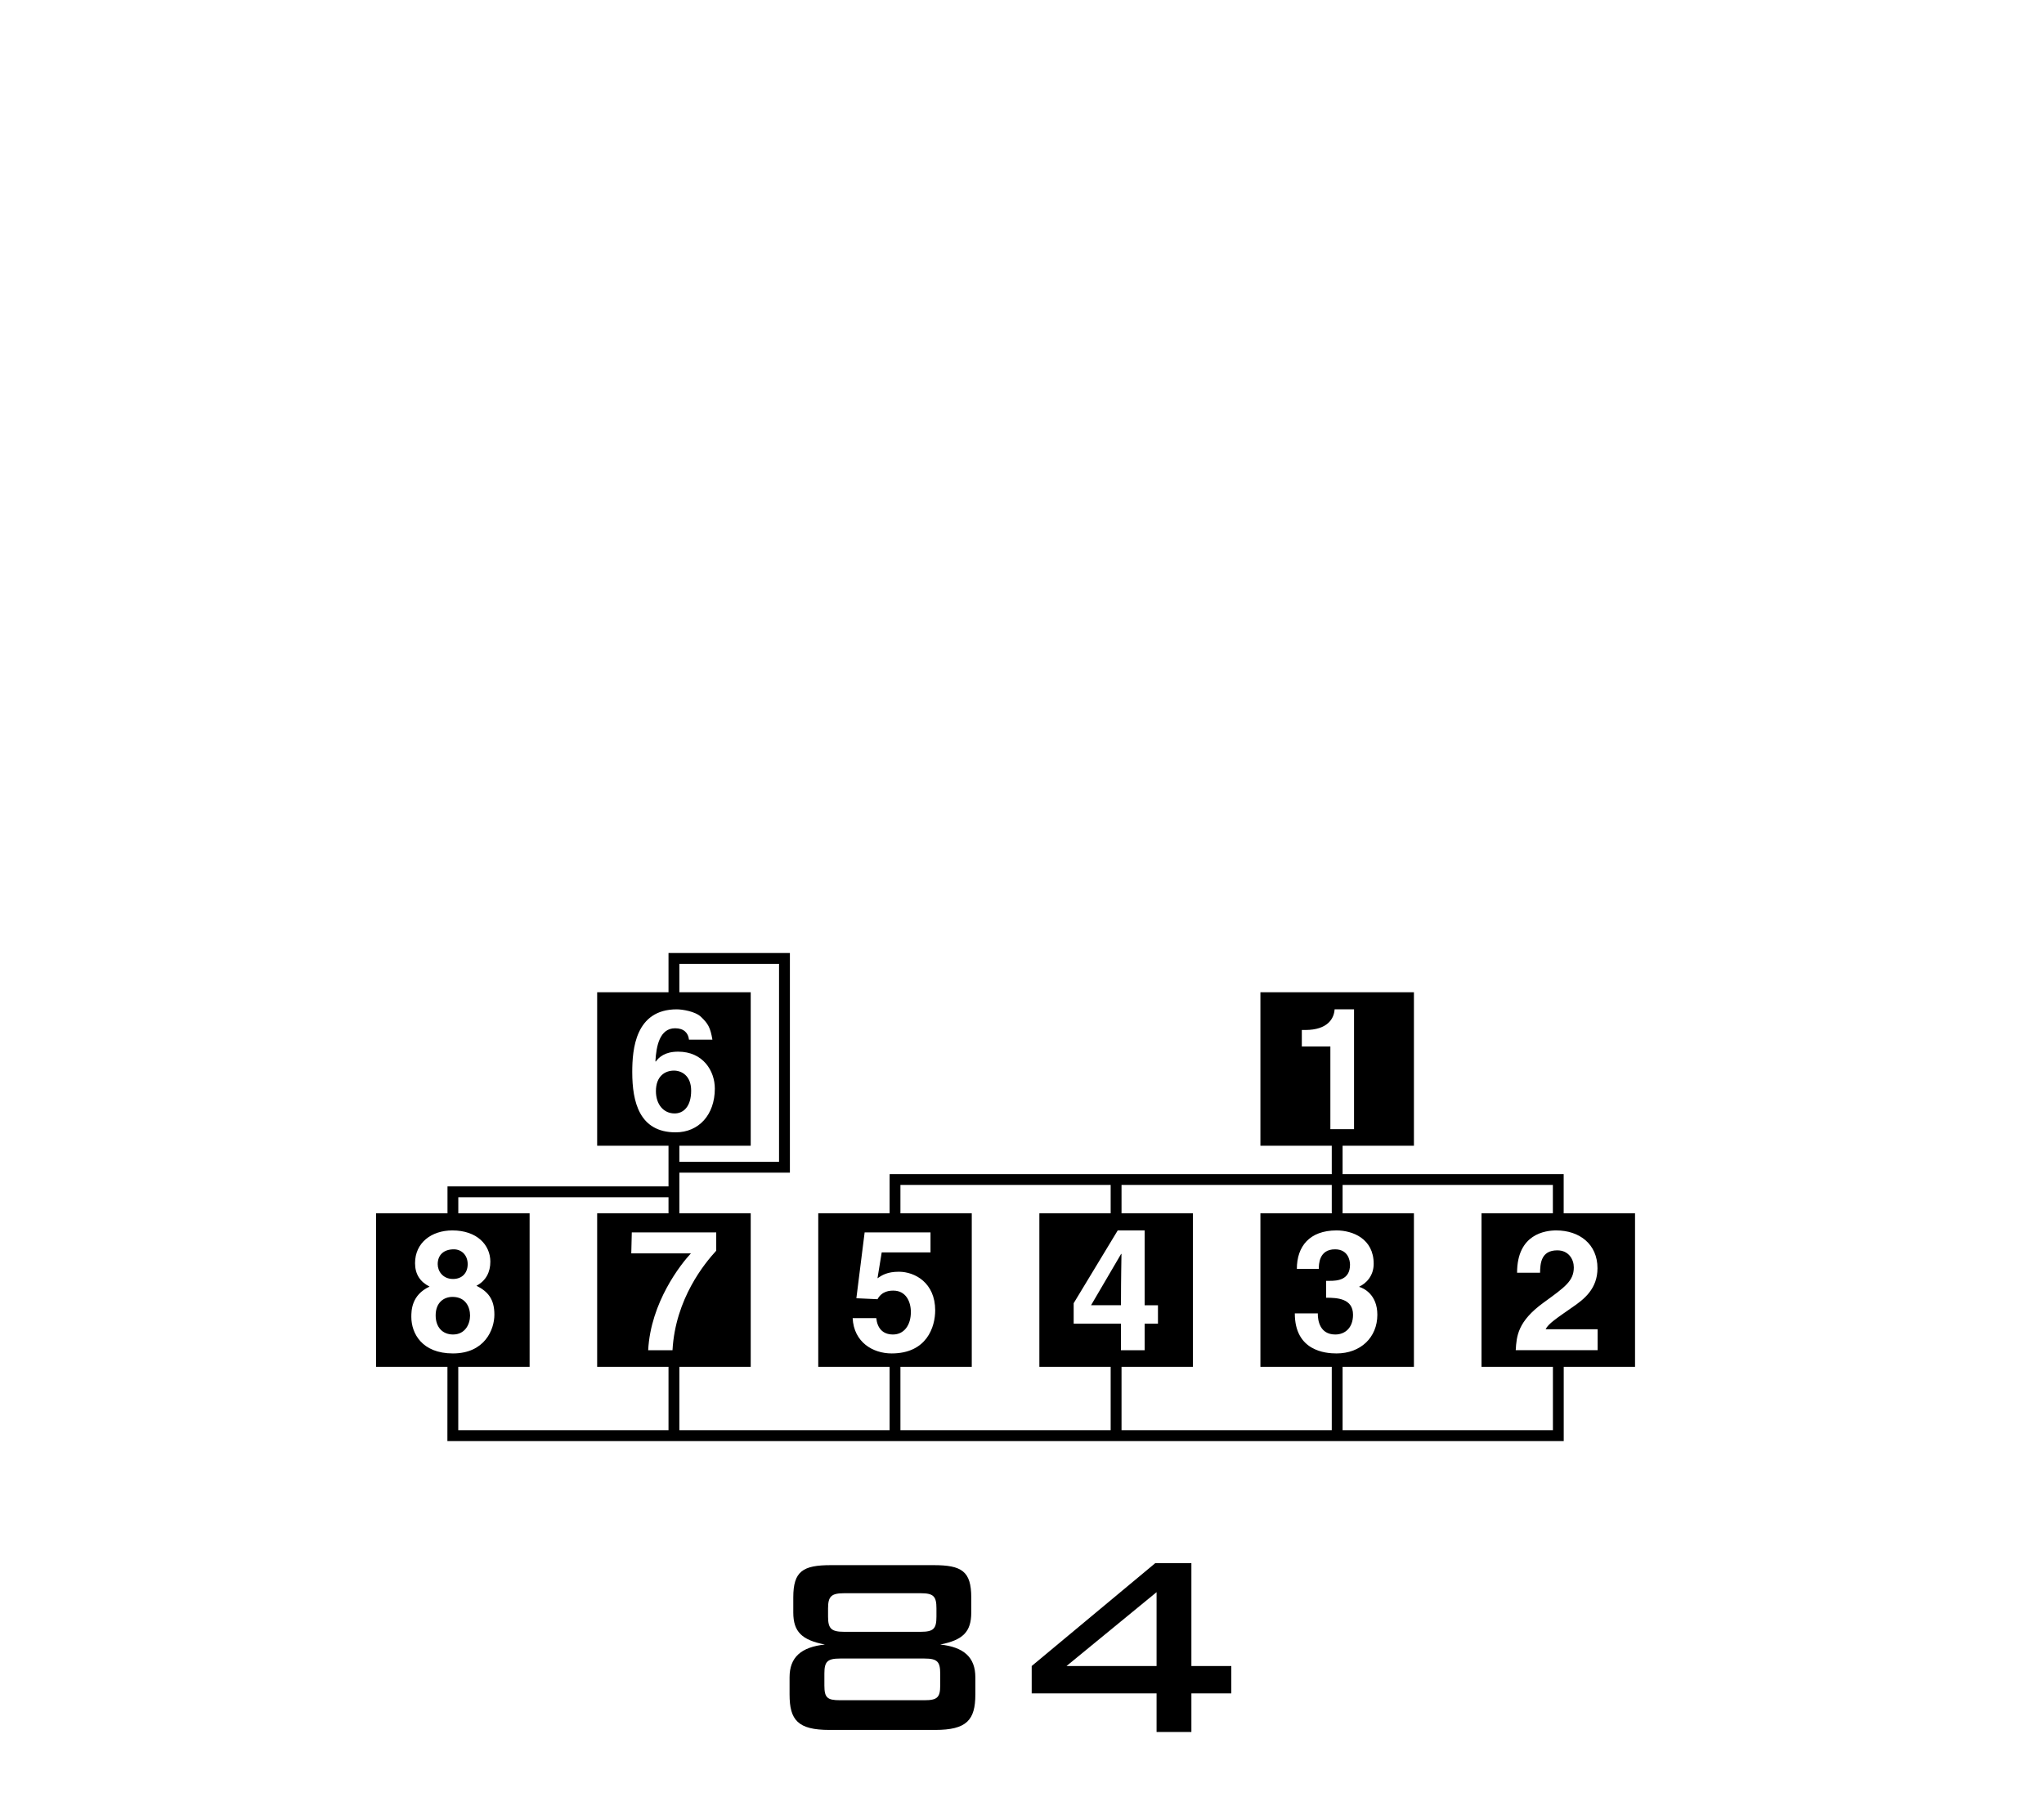 <?xml version="1.0" encoding="UTF-8"?>
<svg xmlns="http://www.w3.org/2000/svg" xmlns:xlink="http://www.w3.org/1999/xlink" width="172" height="152" viewBox="0 0 172 152">
<path fill-rule="nonzero" fill="rgb(0%, 0%, 0%)" fill-opacity="1" d="M 77.797 139.57 C 78.875 139.57 79.117 139.84 79.117 140.828 L 79.117 141.844 C 79.117 142.836 78.875 143.078 77.797 143.078 L 70.688 143.078 C 69.613 143.078 69.371 142.863 69.371 141.844 L 69.371 140.828 C 69.371 139.84 69.613 139.57 70.688 139.57 Z M 77.488 134.074 C 78.559 134.074 78.801 134.344 78.801 135.344 L 78.801 136.047 C 78.801 137.051 78.559 137.32 77.488 137.32 L 71.023 137.32 C 69.953 137.32 69.68 137.051 69.68 136.047 L 69.68 135.344 C 69.68 134.344 69.953 134.074 71.023 134.074 Z M 78.559 131.711 L 69.926 131.711 C 67.559 131.711 66.754 132.219 66.754 134.426 L 66.754 135.695 C 66.754 137.32 67.48 138.016 69.414 138.391 C 67.41 138.605 66.441 139.465 66.441 141.148 L 66.441 142.594 C 66.441 144.746 67.137 145.578 69.801 145.578 L 78.688 145.578 C 81.348 145.578 82.074 144.746 82.074 142.594 L 82.074 141.148 C 82.074 139.465 81.105 138.605 79.117 138.391 C 81.035 138.016 81.73 137.32 81.73 135.695 L 81.73 134.426 C 81.73 132.219 80.926 131.711 78.559 131.711 "/>
<path fill-rule="nonzero" fill="rgb(0%, 0%, 0%)" fill-opacity="1" d="M 97.324 140.199 L 89.746 140.199 L 97.324 133.984 Z M 97.324 145.75 L 100.254 145.75 L 100.254 142.504 L 103.613 142.504 L 103.613 140.199 L 100.254 140.199 L 100.254 131.539 L 97.219 131.539 L 86.816 140.199 L 86.816 142.504 L 97.324 142.504 Z M 97.324 145.75 "/>
<path fill-rule="nonzero" fill="rgb(0%, 0%, 0%)" fill-opacity="1" d="M 38.121 107.629 C 38.902 107.629 39.355 107.105 39.355 106.383 C 39.355 105.617 38.832 105.133 38.191 105.133 C 37.301 105.133 36.832 105.645 36.832 106.383 C 36.832 106.977 37.27 107.629 38.121 107.629 "/>
<path fill-rule="nonzero" fill="rgb(0%, 0%, 0%)" fill-opacity="1" d="M 38.078 109.137 C 37.355 109.137 36.66 109.605 36.66 110.695 C 36.66 111.66 37.215 112.301 38.125 112.301 C 39.156 112.301 39.555 111.406 39.555 110.711 C 39.555 110 39.188 109.137 38.078 109.137 "/>
<path fill-rule="nonzero" fill="rgb(0%, 0%, 0%)" fill-opacity="1" d="M 134.438 113.621 L 127.547 113.621 C 127.617 112.441 127.703 111.207 129.891 109.617 C 131.707 108.301 132.434 107.789 132.434 106.652 C 132.434 105.984 132.008 105.219 131.043 105.219 C 129.652 105.219 129.609 106.367 129.594 107.105 L 127.66 107.105 C 127.66 103.824 130.062 103.543 130.957 103.543 C 132.887 103.543 134.426 104.68 134.426 106.723 C 134.426 108.453 133.301 109.336 132.32 110.004 C 130.984 110.938 130.289 111.391 130.062 111.859 L 134.438 111.859 Z M 130.676 120.355 L 112.977 120.355 L 112.977 115.023 L 118.98 115.023 L 118.98 102.102 L 112.977 102.102 L 112.977 99.715 L 130.672 99.715 L 130.672 102.102 L 124.668 102.102 L 124.668 115.023 L 130.676 115.023 Z M 108.957 110.527 L 110.906 110.527 L 110.891 110.543 C 110.891 111.082 111.035 112.301 112.367 112.301 C 113.16 112.301 113.855 111.762 113.855 110.641 C 113.855 109.266 112.523 109.207 111.594 109.207 L 111.594 107.785 L 111.914 107.785 C 112.508 107.785 113.602 107.727 113.602 106.426 C 113.602 106.055 113.43 105.133 112.34 105.133 C 110.977 105.133 110.977 106.426 110.977 106.777 L 109.129 106.777 C 109.129 104.891 110.195 103.543 112.465 103.543 C 113.812 103.543 115.594 104.227 115.594 106.352 C 115.594 107.375 114.949 108.012 114.383 108.27 L 114.383 108.297 C 114.738 108.398 115.902 108.926 115.902 110.641 C 115.902 112.543 114.496 113.895 112.469 113.895 C 111.516 113.895 108.957 113.68 108.957 110.527 M 112.066 120.355 L 94.375 120.355 L 94.375 115.023 L 100.379 115.023 L 100.379 102.102 L 94.375 102.102 L 94.375 99.715 L 112.066 99.715 L 112.066 102.102 L 106.062 102.102 L 106.062 115.023 L 112.066 115.023 Z M 90.348 111.387 L 90.348 109.668 L 94.055 103.543 L 96.32 103.543 L 96.32 109.84 L 97.441 109.84 L 97.441 111.387 L 96.32 111.387 L 96.32 113.625 L 94.324 113.625 L 94.324 111.387 Z M 93.461 120.355 L 75.77 120.355 L 75.77 115.023 L 81.773 115.023 L 81.773 102.102 L 75.77 102.102 L 75.77 99.715 L 93.461 99.715 L 93.461 102.102 L 87.461 102.102 L 87.461 115.023 L 93.461 115.023 Z M 71.75 110.926 L 73.738 110.926 C 73.824 111.75 74.266 112.301 75.145 112.301 C 76.094 112.301 76.648 111.492 76.648 110.414 C 76.648 109.52 76.223 108.609 75.176 108.609 C 74.906 108.609 74.223 108.625 73.84 109.332 L 72.062 109.25 L 72.758 103.711 L 78.301 103.711 L 78.301 105.391 L 74.195 105.391 L 73.84 107.57 C 74.211 107.312 74.664 107.02 75.641 107.02 C 76.992 107.02 78.695 107.953 78.695 110.27 C 78.695 111.648 78 113.895 75.031 113.895 C 73.457 113.895 71.852 112.957 71.75 110.926 M 111.949 95.02 L 111.949 88.066 L 109.547 88.066 L 109.547 86.676 L 109.832 86.676 C 111.75 86.676 112.262 85.684 112.305 84.938 L 113.941 84.938 L 113.941 95.02 Z M 54.543 113.625 C 54.754 109.594 57.285 106.387 58.137 105.477 L 53.121 105.477 L 53.164 103.711 L 60.27 103.711 L 60.27 105.25 C 59.305 106.301 56.832 109.281 56.59 113.625 Z M 56.254 120.355 L 38.562 120.355 L 38.562 115.023 L 44.566 115.023 L 44.566 102.102 L 38.566 102.102 L 38.566 100.75 L 56.254 100.75 L 56.254 102.102 L 50.25 102.102 L 50.25 115.023 L 56.254 115.023 Z M 34.613 110.824 C 34.613 110.312 34.613 108.98 36.148 108.27 C 35.355 107.871 34.926 107.23 34.926 106.297 C 34.926 104.582 36.305 103.543 38.066 103.543 C 40.152 103.543 41.262 104.777 41.262 106.172 C 41.262 107.035 40.906 107.773 40.094 108.199 C 41.062 108.684 41.602 109.32 41.602 110.629 C 41.602 111.902 40.777 113.895 38.109 113.895 C 35.508 113.895 34.613 112.203 34.613 110.824 M 53.203 90.219 C 53.203 88.301 53.461 84.938 56.953 84.938 C 57.363 84.938 58.516 85.094 59.012 85.594 C 59.566 86.133 59.77 86.434 59.949 87.492 L 57.977 87.492 C 57.918 86.93 57.551 86.531 56.812 86.531 C 55.52 86.531 55.223 88.004 55.152 89.309 L 55.18 89.336 C 55.449 88.969 55.945 88.5 57.066 88.5 C 59.152 88.5 60.152 90.105 60.152 91.609 C 60.152 93.812 58.801 95.289 56.855 95.289 C 53.801 95.289 53.203 92.73 53.203 90.219 M 57.168 81.109 L 65.555 81.109 L 65.555 97.77 L 57.168 97.77 L 57.168 96.418 L 63.172 96.418 L 63.172 83.5 L 57.168 83.5 Z M 137.586 102.102 L 131.582 102.102 L 131.582 98.805 L 112.977 98.805 L 112.977 96.418 L 118.98 96.418 L 118.98 83.5 L 106.062 83.5 L 106.062 96.418 L 112.066 96.418 L 112.066 98.805 L 74.863 98.805 C 74.859 98.805 74.859 99.262 74.859 99.262 L 74.859 102.102 L 68.855 102.102 L 68.855 115.023 L 74.859 115.023 L 74.859 120.355 L 57.168 120.355 L 57.168 115.023 L 63.172 115.023 L 63.172 102.102 L 57.168 102.102 L 57.168 98.684 L 66.469 98.684 L 66.469 80.199 L 56.254 80.199 L 56.254 83.5 L 50.25 83.5 L 50.25 96.418 L 56.254 96.418 L 56.254 99.84 L 37.656 99.84 L 37.656 102.102 L 31.648 102.102 L 31.648 115.023 L 37.652 115.023 L 37.648 120.812 L 37.648 121.27 L 131.586 121.27 L 131.586 115.023 L 137.586 115.023 Z M 137.586 102.102 "/>
<path fill-rule="nonzero" fill="rgb(0%, 0%, 0%)" fill-opacity="1" d="M 58.16 91.781 C 58.16 90.504 57.34 90.094 56.711 90.094 C 55.961 90.094 55.195 90.559 55.195 91.824 C 55.195 92.918 55.82 93.699 56.77 93.699 C 57.492 93.699 58.16 93.145 58.16 91.781 "/>
<path fill-rule="nonzero" fill="rgb(0%, 0%, 0%)" fill-opacity="1" d="M 94.371 105.52 L 94.34 105.52 L 91.812 109.836 L 94.328 109.836 C 94.328 107.402 94.371 105.832 94.371 105.52 "/>
</svg>
